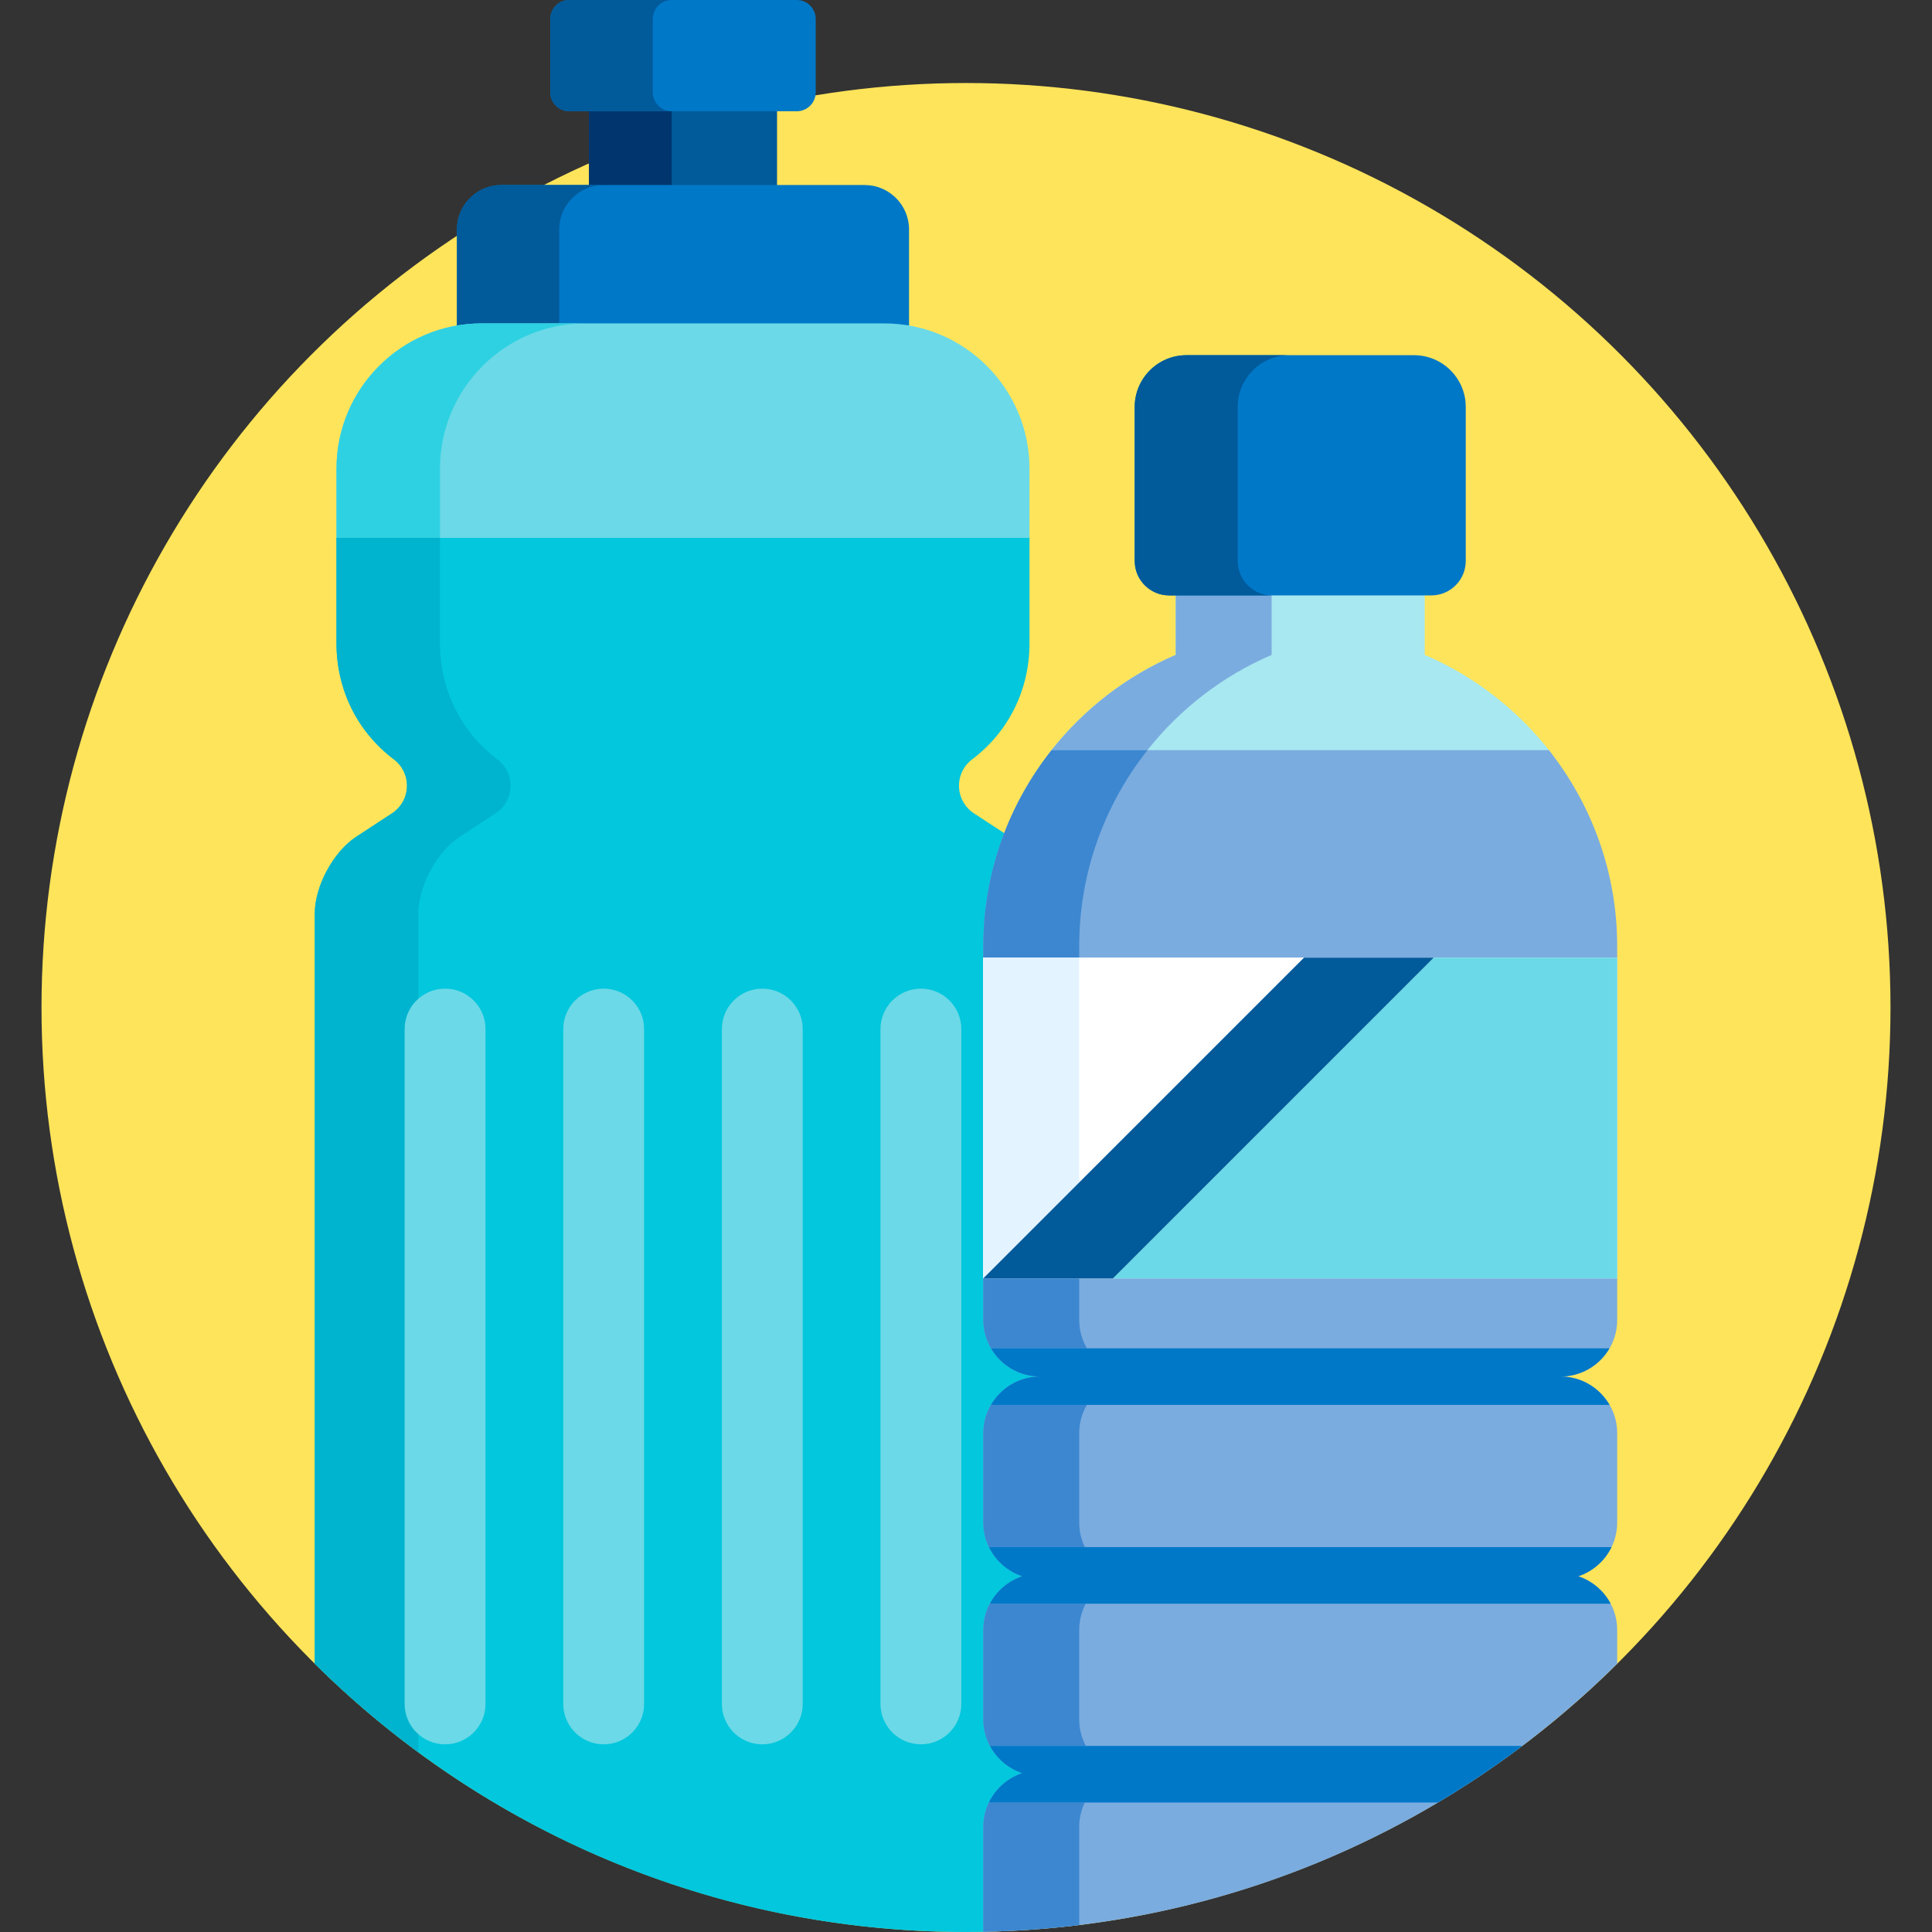 <svg id="Capa_1" enable-background="new 0 0 512 512" height="512" viewBox="0 0 512 512" width="512" xmlns="http://www.w3.org/2000/svg"><rect x="0" y="0" width="512" height="512" fill="#333333" stroke="none"/><circle cx="256" cy="267" fill="#fee45a" r="245"/><path d="m156.076 28.483h49.848v21.551h-49.848z" fill="#015a9a"/><path d="m156.076 28.483h21.924v21.551h-21.924z" fill="#00366d"/><path d="m127.654 86.703h106.692c2.237 0 4.425.208 6.555.586v-26.51c0-6.46-5.286-11.746-11.746-11.746h-96.312c-6.46 0-11.746 5.286-11.746 11.746v26.51c2.132-.378 4.32-.586 6.557-.586z" fill="#0078c8"/><path d="m127.654 86.703h20.543v-25.924c0-6.46 5.286-11.746 11.746-11.746h-27.099c-6.46 0-11.746 5.286-11.746 11.746v26.51c2.131-.378 4.319-.586 6.556-.586z" fill="#015a9a"/><path d="m272.825 143.547v-19.365c0-21.218-17.262-38.479-38.479-38.479h-106.692c-21.217 0-38.479 17.262-38.479 38.479v19.365z" fill="#6bd9e7"/><path d="m116.599 124.183c0-21.218 17.262-38.479 38.479-38.479h-27.424c-21.217 0-38.479 17.262-38.479 38.479v18.365h27.424z" fill="#2ed1e2"/><path d="m261.576 484.131c0-6.033 3.867-11.371 9.623-13.284l2.857-.949-2.857-.949c-5.756-1.912-9.623-7.25-9.623-13.283v-23.705c0-6.033 3.867-11.372 9.623-13.283l2.857-.949-2.857-.949c-5.756-1.912-9.623-7.25-9.623-13.284v-23.706c0-7.72 6.28-14 14-14v-2c-7.72 0-14-6.28-14-14v-99c0-10.23 1.84-20.147 5.391-29.449l-8.87-5.807c-2.383-1.56-3.857-4.183-3.951-7.029-.093-2.847 1.205-5.56 3.48-7.274 9.659-7.273 15.199-18.462 15.199-30.7v-27.985h-183.65v27.985c0 12.237 5.54 23.427 15.199 30.7 2.275 1.713 3.574 4.427 3.48 7.274s-1.568 5.469-3.951 7.029l-9.504 6.222c-6.052 3.962-10.975 13.07-10.975 20.303v198.83c44.283 43.952 105.256 71.111 172.576 71.111 1.864 0 3.722-.028 5.576-.07z" fill="#02c7dd"/><path d="m131.798 201.232c-9.659-7.272-15.199-18.462-15.199-30.7v-27.985h-27.424v27.985c0 12.237 5.54 23.427 15.199 30.7 2.275 1.713 3.574 4.427 3.48 7.274s-1.568 5.469-3.951 7.029l-9.504 6.222c-6.052 3.962-10.975 13.07-10.975 20.303v198.83c8.543 8.479 17.713 16.325 27.424 23.479v-4.813c-2.209-1.963-3.609-4.816-3.609-8.004v-178.838c0-3.188 1.4-6.042 3.609-8.004v-22.649c0-7.233 4.923-16.341 10.975-20.303l9.504-6.222c2.383-1.56 3.857-4.183 3.951-7.029.094-2.848-1.205-5.562-3.48-7.275z" fill="#00b3ce"/><path d="m128.667 451.552c0 5.918-4.797 10.714-10.714 10.714-5.917 0-10.714-4.796-10.714-10.714v-178.838c0-5.917 4.797-10.714 10.714-10.714 5.917 0 10.714 4.797 10.714 10.714z" fill="#6bd9e7"/><path d="m170.698 451.552c0 5.918-4.796 10.714-10.714 10.714-5.917 0-10.714-4.796-10.714-10.714v-178.838c0-5.917 4.797-10.714 10.714-10.714 5.917 0 10.714 4.797 10.714 10.714z" fill="#6bd9e7"/><path d="m212.73 451.552c0 5.918-4.797 10.714-10.714 10.714-5.917 0-10.714-4.796-10.714-10.714v-178.838c0-5.917 4.796-10.714 10.714-10.714 5.917 0 10.714 4.797 10.714 10.714z" fill="#6bd9e7"/><path d="m254.761 451.552c0 5.918-4.797 10.714-10.714 10.714-5.917 0-10.714-4.796-10.714-10.714v-178.838c0-5.917 4.797-10.714 10.714-10.714 5.916 0 10.714 4.797 10.714 10.714z" fill="#6bd9e7"/><path d="m411.261 199.79c-8.739-11.396-20.321-20.504-33.685-26.237v-16.763h-66v16.763c-13.365 5.732-24.946 14.84-33.686 26.237z" fill="#a7e8f1"/><path d="m311.576 156.79v16.763c-12.973 5.564-24.268 14.307-32.912 25.237h25.424c8.644-10.93 19.939-19.673 32.912-25.237v-16.763z" fill="#7bacdf"/><path d="m278.68 198.79c-11.321 14.315-18.104 32.375-18.104 52v99c0 8.284 6.716 15 15 15-8.25 0-15 6.75-15 15v23.705c0 6.611 4.339 12.25 10.308 14.233-5.968 1.982-10.308 7.621-10.308 14.232v23.705c0 6.611 4.339 12.25 10.308 14.232-5.968 1.983-10.308 7.622-10.308 14.233v27.811c65.503-1.201 124.723-28.1 168-71.052v-8.93c0-6.611-4.339-12.25-10.308-14.232 5.968-1.983 10.308-7.622 10.308-14.233v-23.704c0-8.25-6.75-15-15-15 8.284 0 15-6.716 15-15v-99c0-19.625-6.783-37.685-18.104-52z" fill="#7bacdf"/><path d="m287.73 425h-25.424c-1.103 2.083-1.731 4.451-1.731 6.961v23.705c0 2.533.641 4.92 1.763 7.017h25.424c-1.122-2.097-1.763-4.484-1.763-7.017v-23.705c.001-2.51.629-4.878 1.731-6.961z" fill="#3c87d0"/><path d="m262.057 477.683c-.942 1.957-1.481 4.141-1.481 6.449v27.811c8.591-.157 17.071-.769 25.424-1.788v-26.023c0-2.308.539-4.492 1.481-6.449z" fill="#3c87d0"/><path d="m286 403.496v-23.706c0-2.719.745-5.268 2.024-7.474h-25.424c-1.279 2.206-2.024 4.754-2.024 7.474v23.705c0 2.33.548 4.534 1.507 6.504h25.424c-.959-1.97-1.507-4.174-1.507-6.503z" fill="#3c87d0"/><path d="m288.039 357.317c-1.289-2.214-2.039-4.78-2.039-7.526v-99c0-19.625 6.783-37.685 18.104-52h-25.424c-11.321 14.315-18.104 32.375-18.104 52v99c0 2.747.75 5.312 2.039 7.526z" fill="#3c87d0"/><path d="m260.576 253.79h168v85h-168z" fill="#fff"/><path d="m309.848 157.79c-5.047 0-9.139-4.091-9.139-9.139v-40.813c0-7.559 6.149-13.708 13.708-13.708h60.316c7.559 0 13.708 6.149 13.708 13.708v40.813c0 5.047-4.092 9.139-9.139 9.139z" fill="#0078c8"/><path d="m328 148.652v-40.813c0-7.559 6.149-13.708 13.708-13.708h-27.29c-7.559 0-13.708 6.149-13.708 13.708v40.813c0 5.047 4.092 9.139 9.139 9.139h27.291c-5.048-.001-9.14-4.092-9.14-9.139z" fill="#015a9a"/><path d="m260.576 253.79v85l84.999-85z" fill="#fff"/><path d="m286 253.79h-25.424v85l25.424-25.424z" fill="#e3f3ff"/><path d="m294.945 338.79h133.631v-85h-48.632z" fill="#6bd9e7"/><path d="m345.575 253.79-84.999 85h34.369l84.999-85z" fill="#015a9a"/><g fill="#0078c8"><path d="m426.537 357.317h-163.922c2.599 4.464 7.423 7.474 12.961 7.474-5.531 0-10.376 3.041-12.976 7.526h163.952c-2.601-4.485-7.445-7.526-12.976-7.526 5.537-.001 10.362-3.01 12.961-7.474z"/><path d="m427.068 410h-164.985c1.762 3.622 4.935 6.444 8.8 7.728-3.702 1.23-6.775 3.868-8.577 7.272h164.539c-1.802-3.403-4.875-6.042-8.577-7.272 3.865-1.284 7.038-4.106 8.8-7.728z"/><path d="m262.338 462.683c1.806 3.376 4.863 5.993 8.545 7.216-3.885 1.291-7.07 4.136-8.827 7.784h119.036c7.728-4.599 15.186-9.605 22.335-15z"/><path d="m150.833 0c-2.75 0-5 2.25-5 5v19.483c0 2.75 2.25 5 5 5h60.335c2.75 0 5-2.25 5-5v-19.483c0-2.75-2.25-5-5-5z"/></g><path d="m173 24.483v-19.483c0-2.75 2.25-5 5-5h-27.167c-2.75 0-5 2.25-5 5v19.483c0 2.75 2.25 5 5 5h27.167c-2.75 0-5-2.25-5-5z" fill="#015a9a"/></svg>